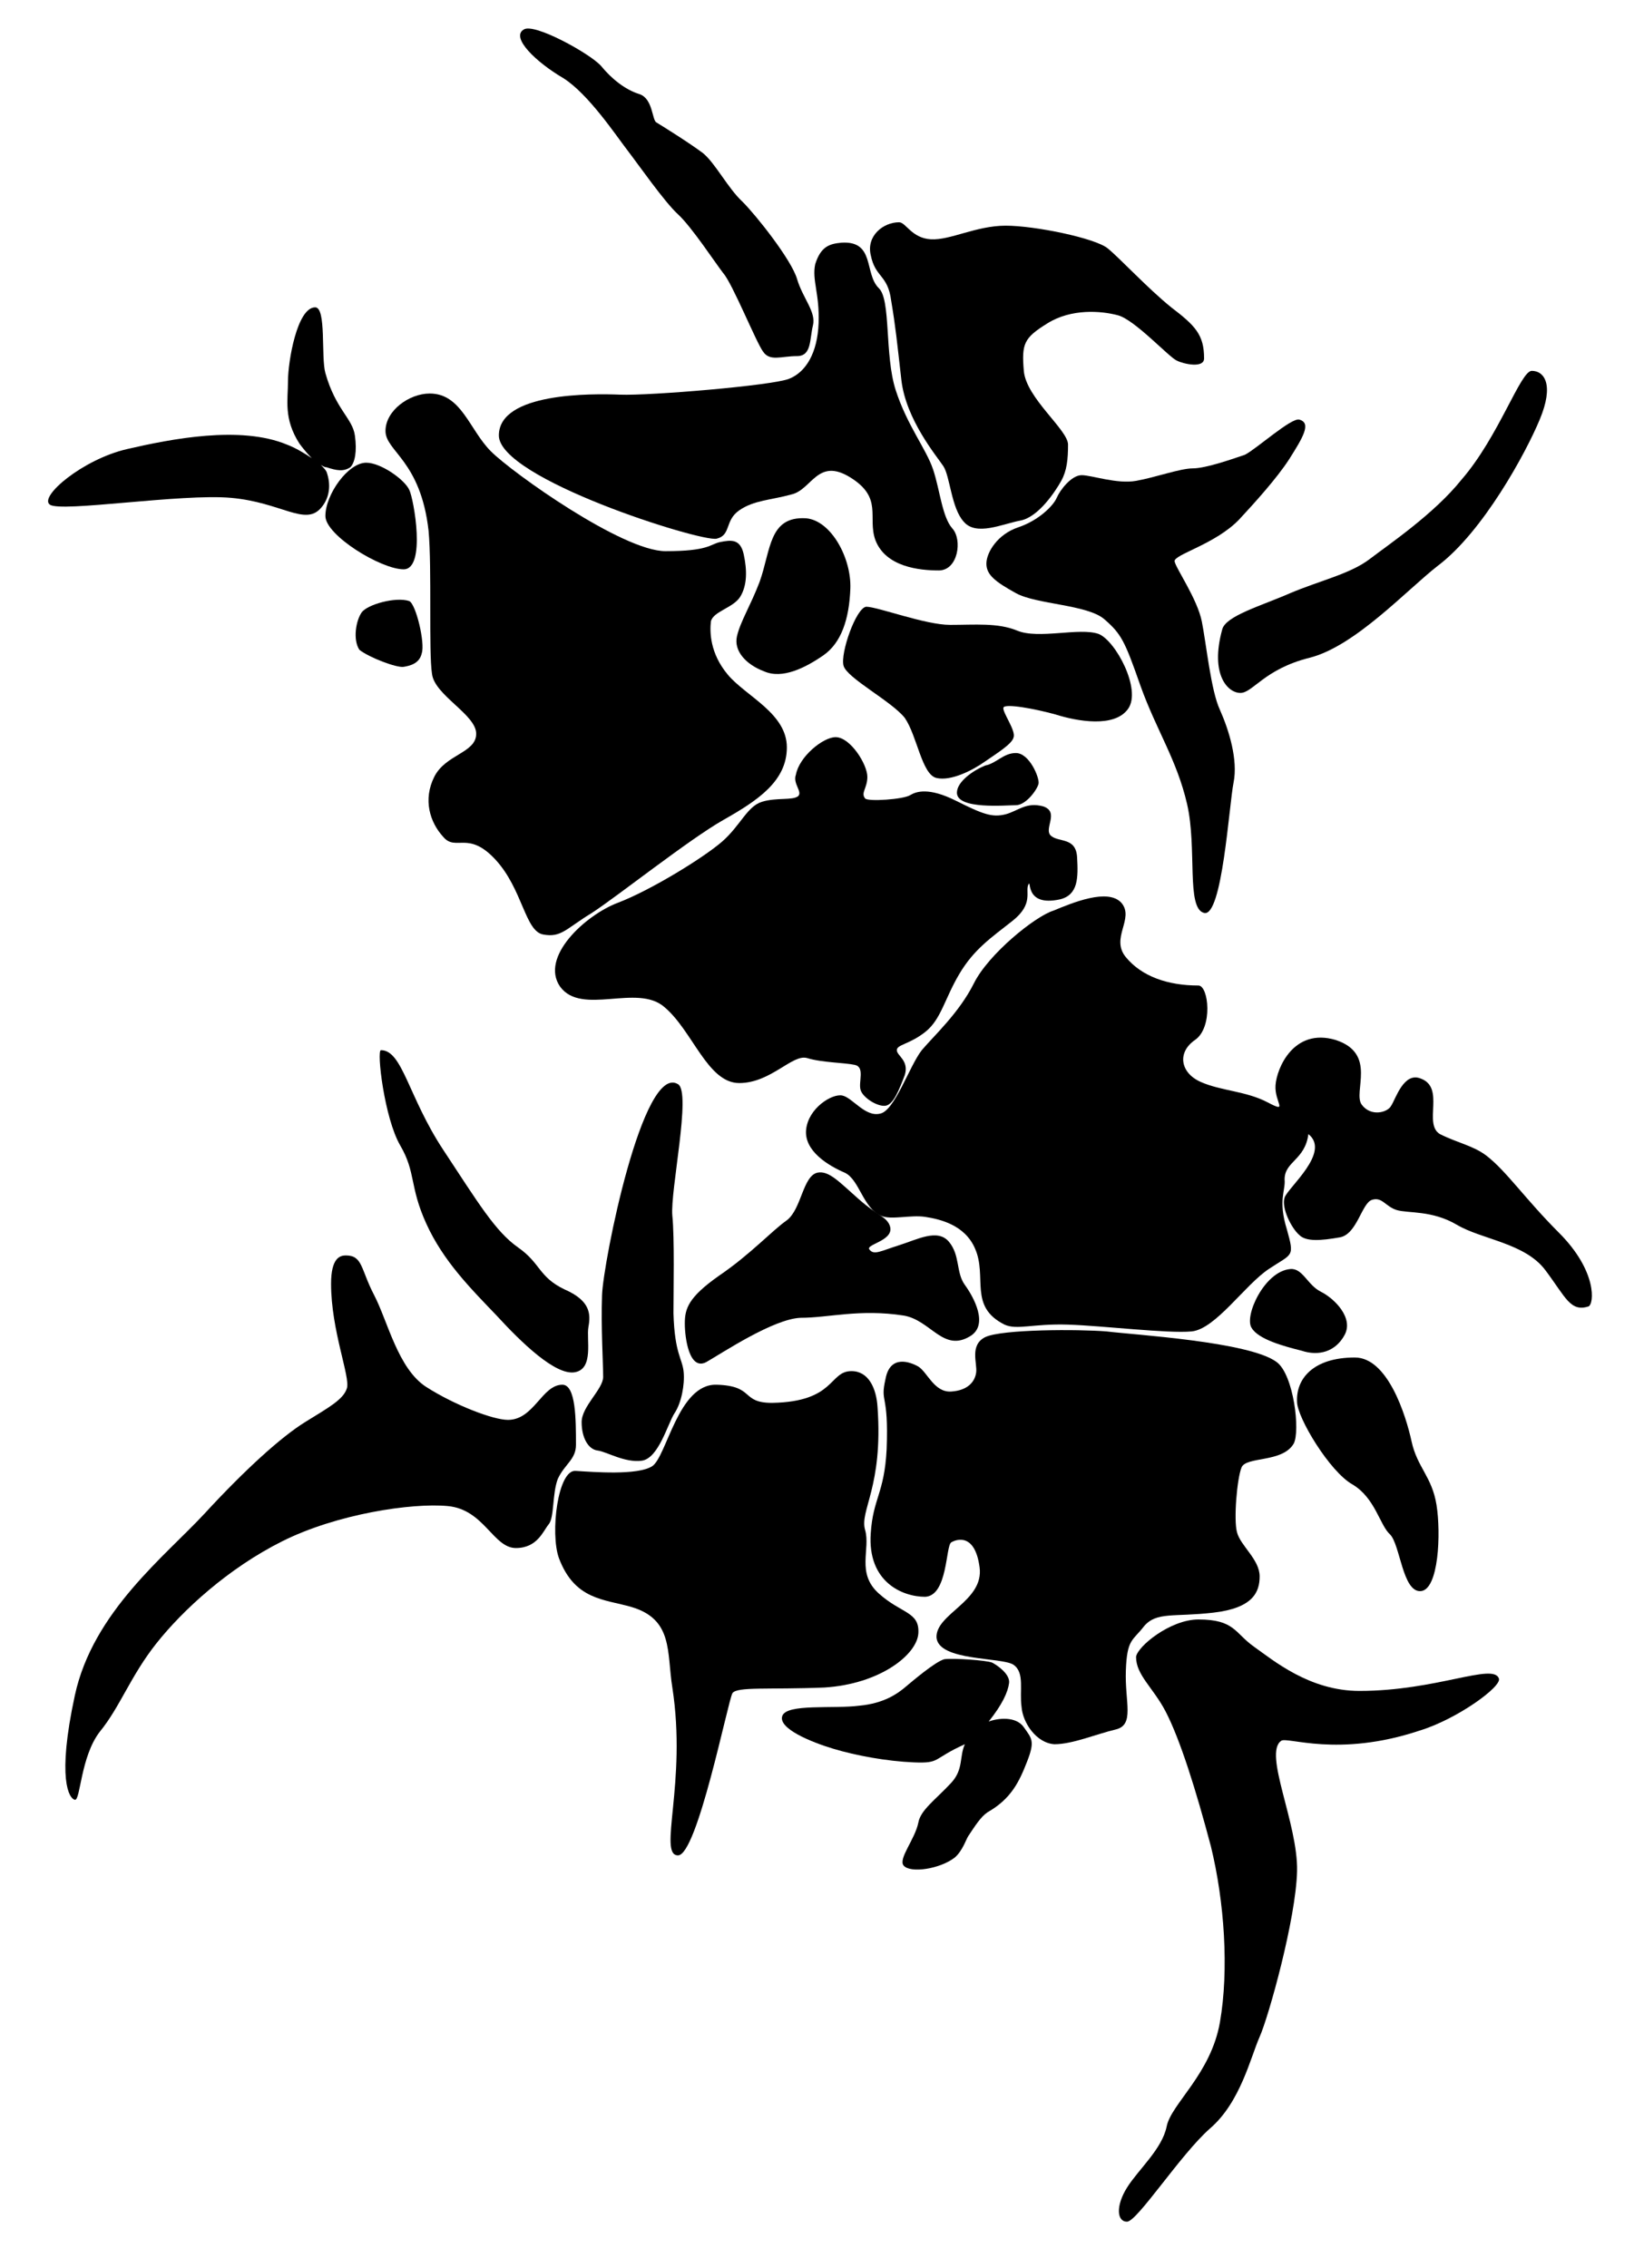 <svg xmlns="http://www.w3.org/2000/svg" viewBox="0 0 145 200">
  <path d="M46.2 2.6C47.1 2 52 4.7 53 5.8c.9 1.1 2.1 2.1 3.4 2.5 1.2.4 1.1 2.3 1.5 2.5.5.3 2.9 1.8 4.1 2.7 1.1.9 2.2 3.1 3.5 4.3 1.2 1.2 4.3 5.1 4.8 6.8.5 1.7 1.7 2.9 1.4 4.1s-.1 2.7-1.4 2.7c-1.4 0-2.4.5-3-.4-.6-.8-2.7-6-3.5-6.9-.7-.9-2.8-4.1-4-5.2-1.2-1.1-3.5-4.4-4.5-5.7-1-1.3-3.4-4.9-5.6-6.3-2.4-1.4-4.7-3.6-3.5-4.3z"/>
  <path d="M106.2 31.6c0 .9-1.8.5-2.4.2-.7-.3-3.7-3.6-5.2-4s-4.1-.6-6.2.7c-2.1 1.3-2.3 1.8-2.1 4.2.2 2.4 3.9 5.2 3.9 6.5 0 1.3-.1 2.3-.6 3.2-.5.9-2 3.2-3.6 3.5-1.6.3-3.9 1.4-5 .1-1.1-1.2-1.2-4-1.8-4.9-.6-.9-3.3-4.1-3.7-7.6s-.5-4.6-.9-7c-.3-2.3-1.4-2-1.8-4-.4-1.7 1.1-2.9 2.5-2.9.6 0 1.1 1.4 2.8 1.5 1.7.1 4-1.2 6.6-1.2 2.6 0 7.9 1.1 9 2s3.5 3.5 5.6 5.2c2.1 1.6 2.9 2.4 2.9 4.5z"/>
  <path d="M114.6 37c1.1.3.3 1.6-.9 3.5-1.1 1.7-3.1 3.9-4.4 5.3-2.1 2.2-5.8 3.1-5.7 3.7.1.6 2 3.3 2.4 5.3.4 2 .8 6.1 1.6 7.8.8 1.8 1.6 4.4 1.2 6.4s-1 11.9-2.6 11.5-.6-5.7-1.5-9.6c-.9-3.9-2.7-6.5-4.1-10.4-1.4-4-1.7-4.6-3.2-5.9s-6-1.3-7.8-2.3-2.6-1.6-2.6-2.6 1-2.6 2.8-3.2c1.8-.6 3.1-1.9 3.4-2.6.3-.7 1.3-2 2.2-2 .9 0 3.1.8 4.8.5 1.7-.3 3.9-1.1 5-1.1 1.2 0 3.7-.9 4.6-1.2 1-.5 4.1-3.3 4.8-3.1z"/>
  <path d="M135.1 32.7c1.1 0 2 1.2.7 4.3-1.2 2.9-5 9.9-9 12.9-2.7 2.1-7.3 7.1-11.3 8.1-4 1-5 3.1-6.1 3.1-1.1 0-2.7-1.6-1.6-5.6.3-1.2 3.5-2.1 6-3.2 2.6-1.1 5.3-1.7 7-3 1.7-1.3 5.7-4 8.1-7 3.3-3.8 5.2-9.6 6.2-9.6z"/>
  <path d="M74.2 21.4c3-.2 2 2.7 3.3 4 1.1 1 .5 5.9 1.5 9s2.7 5.2 3.3 7 .8 4.2 1.7 5.2c.9 1 .5 3.7-1.2 3.7s-4.7-.3-5.6-2.7c-.7-2 .7-3.7-2.2-5.5-2.9-1.8-3.4 1.1-5.2 1.5-1.8.5-3.3.5-4.6 1.4-1.3.9-.7 2.2-2 2.5-1.4.3-19.2-5.3-19.2-9.1s8.2-3.7 10.7-3.6c2.6.1 13.4-.8 14.9-1.4s2.5-2.3 2.6-4.9c.1-2.6-.6-3.8-.3-5.2.5-1.6 1.3-1.8 2.3-1.9z"/>
  <path d="M32.3 40.8c1.3 0 3.4 1.5 3.8 2.4.4.8 1.5 7-.5 7s-6.9-3-6.9-4.7c0-1.9 2-4.7 3.6-4.7z"/>
  <path d="M31.3 38.4c-.2-1.5-1.7-2.3-2.6-5.5-.4-1.4.1-5.8-.9-5.8-1.6 0-2.4 4.8-2.4 6.5 0 1.7-.4 3.3 1 5.5 0 0 .5.7 1.1 1.3-.6-.4-1.4-.9-2.2-1.2-4.1-1.7-10.2-.5-14.1.4-3.9.9-7.8 4.2-6.8 4.9 1 .7 11.6-1 16-.6s6.5 2.5 7.9.9c.8-.9.9-2.1.5-3.2-.1-.2-.3-.4-.5-.6.2.1.3.2.5.2.9.3 1.5.4 2.1 0 .4-.4.6-1.4.4-2.8z"/>
  <path d="M36.1 53c.6.3 1.4 3.7 1.1 4.6-.2.9-1 1.1-1.6 1.2-.6.1-3-.8-3.9-1.5-.6-.9-.3-2.6.2-3.3.5-.7 3-1.4 4.2-1z"/>
  <path d="M71.1 45.7c2.2.2 4 3.5 3.9 6.2-.1 2.7-.8 4.8-2.4 5.9s-3.6 2.1-5.2 1.4c-1.6-.6-2.7-1.8-2.4-3.1s1.2-2.7 2-4.8c1-2.8.8-5.8 4.1-5.6z"/>
  <path d="M63.5 47.8c1-.2 1.8-.3 2.1 1.1.3 1.4.3 2.7-.3 3.7s-2.4 1.3-2.6 2.2c-.1.9-.1 2.8 1.5 4.7 1.6 1.9 5.2 3.4 5.2 6.4 0 3-2.6 4.7-5.6 6.4s-9.3 6.7-11.6 8.2c-2.3 1.4-2.7 2.2-4.3 1.9-1.6-.3-1.8-4-4.2-6.6-2.4-2.6-3.5-.7-4.6-2-1.2-1.3-1.8-3.3-.8-5.3s3.7-2.1 3.7-3.8-3.7-3.4-3.9-5.3c-.3-1.9 0-9.3-.3-12.6-.7-6.2-3.8-7-3.8-8.8s2.1-3.3 3.9-3.3c2.8 0 3.5 3.2 5.4 5.1 1.9 1.9 11.6 8.8 15.4 8.8s3.9-.6 4.8-.8z"/>
  <path d="M96.9 55.9c1.5.6 3.8 4.9 2.6 6.6s-4.5 1.1-6.4.5c-1.8-.5-4.5-1-4.6-.6-.1.4 1.1 2 .9 2.6-.1.6-1.6 1.5-2.6 2.2-1 .7-2.9 1.7-4.2 1.4-1.3-.3-1.7-3.7-2.8-5.3-1.2-1.5-5.1-3.5-5.4-4.6s1.1-5.1 2-5.2c1 0 5.2 1.6 7.4 1.6s4.2-.2 5.9.5c1.9.8 5.5-.3 7.2.3z"/>
  <path d="M89.6 66.4c1.2 0 2.1 2.2 2 2.7s-1.1 1.9-2 1.9c-.9 0-5.2.4-5.2-1.1 0-1 1.5-2 2.5-2.4 1-.2 1.6-1.1 2.7-1.1z"/>
  <path d="M73.7 65c1.3 0 2.8 2.4 2.8 3.5 0 1-.6 1.4-.2 1.9.2.3 3.4.1 4-.3.5-.3 1.6-.7 4 .5s3.2 1.5 4.4 1.2c1.1-.3 1.8-1.1 3.3-.7 1.5.5 0 2 .7 2.6.7.6 2.2.1 2.3 1.9.1 1.8.1 3.3-1.5 3.7-3.2.7-2.5-1.9-2.8-1.3-.3.6.5 1.7-1.4 3.2-1.9 1.5-3.4 2.5-4.7 4.7s-1.6 4-3 5.1c-1.4 1.1-2.5 1.1-2.5 1.6s1.1.9.7 2.2c-.5 1.3-1 2.6-1.7 2.7s-2-.7-2.2-1.4c-.2-.7.4-2-.5-2.2s-2.9-.2-4.2-.6-3.2 2.2-6 2.2-4.1-4.6-6.6-6.7c-2.4-2.1-7.3.8-9.2-1.8-1.8-2.6 2.2-6.3 5.1-7.4s7.6-4 9.2-5.4c1.6-1.4 2.2-3.1 3.5-3.5 1.3-.4 2.7-.1 3.2-.5.4-.4-.5-1.1-.2-1.9.3-1.6 2.4-3.3 3.5-3.3z"/>
  <path d="M98.9 79.6c1.2 1.4-1 3.1.4 4.8s3.7 2.5 6.4 2.5c.9 0 1.3 3.7-.3 4.8-1.6 1.1-1.3 2.9.5 3.7 1.8.8 4 .8 5.9 1.8 1.9 1 .6 0 .7-1.5s1.6-5.1 5.3-4c3.7 1.2 1.5 4.6 2.3 5.7s2.3.7 2.6.1c.4-.6 1.1-3 2.6-2.4 2.2.8.2 4 1.7 4.9 1.6.8 2.9 1 4.1 1.9 1.8 1.4 3.4 3.8 6.4 6.8 3.4 3.4 3.1 6.3 2.6 6.5-1.6.5-2-.8-3.8-3.2-1.8-2.4-5.6-2.7-7.8-4-2.2-1.3-4.3-1-5.3-1.3-1-.3-1.3-1.2-2.2-.9-.9.3-1.3 3-2.8 3.3-1.7.3-3 .4-3.6-.2-.7-.6-1.6-2.4-1.3-3.3s4.1-4 2.1-5.6c-.3 2.3-2.1 2.4-2.1 4 .1 1-.6 1.8.2 4.4.7 2.5.5 2.1-1.6 3.5s-4.7 5.3-6.8 5.5-7.8-.5-10.9-.6c-3.1-.1-4.5.5-5.6 0-3.2-1.6-1.5-4.2-2.6-6.7-.9-2.1-3.1-2.6-4.4-2.8s-3 .3-3.9-.1c-1.6-.7-1.9-3.2-3.2-3.8-1.4-.6-3.6-1.9-3.4-3.8s2.3-3.2 3.2-3c.9.2 2 1.9 3.3 1.6 1.3-.2 2.6-4.2 3.7-5.6 1.1-1.3 3.3-3.3 4.6-5.9 1.3-2.6 5.4-5.9 7-6.4 1.7-.7 4.8-2 6-.7z"/>
  <path d="M113.8 111.9c1.1-.1 1.5 1.4 2.7 2s2.9 2.3 2.1 3.8c-.8 1.5-2.3 1.9-3.8 1.4-1.6-.4-3.8-1-4.4-2-.7-1 1.1-5 3.4-5.2z"/>
  <path d="M112.6 120.1c1.5 1.1 2.1 6.1 1.5 7.2-1 1.7-4.2 1.1-4.6 2.1-.4 1-.7 4.6-.4 5.7.3 1.2 2 2.4 2 3.9 0 1.4-.6 2.8-4.1 3.2-3.5.4-5-.1-6.1 1.2-1 1.3-1.5 1.1-1.6 3.9s.8 4.8-.9 5.2c-1.7.4-3.8 1.3-5.4 1.3-1.6-.1-2.8-1.9-2.9-3.3-.2-1.4.3-3-.7-3.7-1-.7-6.6-.3-6.8-2.4-.1-2.1 4.2-3.2 3.8-6.2-.4-3-2-2.5-2.5-2.2-.5.3-.3 4.7-2.3 4.8-2 0-5.1-1.3-4.8-5.6.2-3.1 1.2-3.5 1.4-7.4.2-5.1-.6-4-.1-6.2.4-2.2 2.2-1.5 2.9-1.1.8.5 1.4 2.3 2.9 2.2s2.1-.9 2.2-1.7-.6-2.4.8-3.1c1.5-.7 8.2-.7 10.7-.5 2.4.3 12.6.9 15 2.7z"/>
  <path d="M119.5 119.7c2.9 0 4.5 5.1 5 7.4s1.8 3.1 2.2 5.6c.4 2.5.2 7.5-1.4 7.6-1.6.1-1.8-4.1-2.7-5-.9-.8-1.3-3.2-3.3-4.4-2-1.1-4.9-5.9-4.9-7.3-.1-2 1.4-3.9 5.1-3.9z"/>
  <path d="M72.1 103.4c1-.2 1.9.8 3.6 2.3 1.7 1.5 2.3 1.5 2.7 2.2.8 1.5-2.2 1.8-1.7 2.3.4.5 1 .1 2.6-.4s3.4-1.5 4.4-.3c1 1.2.6 2.7 1.4 3.8.8 1.1 2.1 3.5.5 4.5-2.4 1.5-3.5-1.4-5.9-1.8-3.9-.6-6.6.2-9.1.2-2.4.1-6.9 3.1-8.3 3.9-1.5.8-1.9-2.1-1.9-3.4 0-1.3.3-2.3 3-4.2 2.8-1.9 4.7-4 6-4.9 1.3-1 1.4-3.9 2.7-4.2z"/>
  <path d="M105.7 142.8c3.2 0 3.2 1.2 4.9 2.4 1.7 1.2 4.9 3.9 9.3 3.9 6.8 0 11.8-2.5 12.3-1.1.3.7-3.7 3.6-7 4.6-7.2 2.4-11.7.5-12.2.9-1.6 1.1 1.5 7.3 1.4 11.5s-2.5 12.8-3.3 14.6c-.8 1.8-1.7 5.8-4.4 8.1-2.6 2.3-6.4 8.2-7.3 8.2s-1-1.4 0-3 3.1-3.4 3.5-5.4 3.9-4.6 4.7-9.2c.8-4.6.4-10.6-.8-15.5-1.3-4.9-2.7-9.4-4-11.9-1.1-2.1-2.6-3.2-2.6-4.8.1-.9 3-3.3 5.5-3.3z"/>
  <path d="M75.1 120.9c1.5 0 2.2 1.5 2.3 3.2.5 7-1.6 9.1-1.1 10.8.5 1.7-.8 3.8 1.2 5.6 2 1.8 3.6 1.6 3.5 3.5-.1 1.9-3.4 4.5-8.3 4.8-4.9.2-7.7-.1-8.1.5-.4.7-3.1 14.3-4.8 14.3-1.8 0 .8-6.4-.5-14.8-.5-3.1.1-6-3.6-7.1-2.4-.7-5-.6-6.4-4.3-.8-2.2-.1-7.9 1.5-7.7 1.6.1 5.4.4 6.7-.4s2.3-7.3 5.7-7.2 2.1 1.6 4.9 1.6c5.6-.1 5-2.8 7-2.8z"/>
  <path d="M49.6 122.1c1.2 0 1.2 3.1 1.2 5.3 0 1.3-1 1.7-1.6 3-.5 1.3-.3 3.4-.8 4-.5.6-1 2.1-2.9 2.1-2 0-2.8-3.4-6-3.7-3.2-.3-9.8.7-14.6 3.1s-8.8 6.1-11.1 9c-2.3 2.9-3.2 5.6-5 7.8-1.7 2.2-1.7 6.1-2.2 6-.5-.1-1.6-1.8 0-9.2 1.6-7.4 8-12.3 11.5-16.1s6.7-6.7 8.8-8 3.4-2 3.7-3c.3-1-1.4-5.1-1.4-9.2 0-2.3.8-2.5 1.3-2.5 1.5 0 1.3 1.2 2.5 3.5s2.1 6.5 4.6 8.1c2.5 1.6 5.9 2.9 7.2 2.9 2.3 0 3-3.1 4.8-3.1z"/>
  <path d="M59.8 95.6c1.2.7-.7 9.4-.5 11.6.2 1.9.1 6.7.1 8.6.1 3.6.8 4 .9 5.2.1 1.1-.2 2.7-.8 3.6-.6.9-1.4 4-2.9 4.2-1.5.2-3.1-.8-3.9-.9-.8-.1-1.4-1.1-1.4-2.5s1.9-2.9 1.9-4-.2-4.4-.1-7.2c.1-2.9 3.6-20.5 6.7-18.6z"/>
  <path d="M33.6 92.6c1.9 0 2.4 4.1 5.5 8.8 3.1 4.7 4.6 7.2 6.6 8.6 2 1.4 1.8 2.6 4.1 3.7 2.3 1 2.3 2.2 2.1 3.3s.5 3.7-1.2 4-4.7-2.6-6.9-5c-2.3-2.4-4.7-4.8-6.2-8.1s-.9-4.5-2.3-6.9c-1.4-2.4-2.1-8.4-1.7-8.4z"/>
  <path d="M87.2 151.8c.8-.3 2.4-.5 3.1.5.7 1 1 1.2.3 3s-1.4 3.3-3.5 4.5c-.6.4-1.1 1.2-1.7 2.1-.2.3-.5 1.3-1.2 1.9-1.3 1-3.9 1.4-4.5.7-.5-.6 1-2.3 1.3-3.8.2-1.1 1.5-2 2.9-3.5 1.1-1.2.7-2.3 1.2-3.4-2.9 1.3-2.1 1.7-4.5 1.6s-5.1-.6-7.1-1.2-4.9-1.8-4.5-2.9 4.5-.6 6.8-.9c2.2-.2 3.4-1.1 4-1.6.6-.5 2.7-2.3 3.5-2.5.9-.1 3.7.1 4.2.3.4.2 1.6 1 1.5 1.8-.1.8-.6 1.9-1.8 3.4z"/>
</svg>
